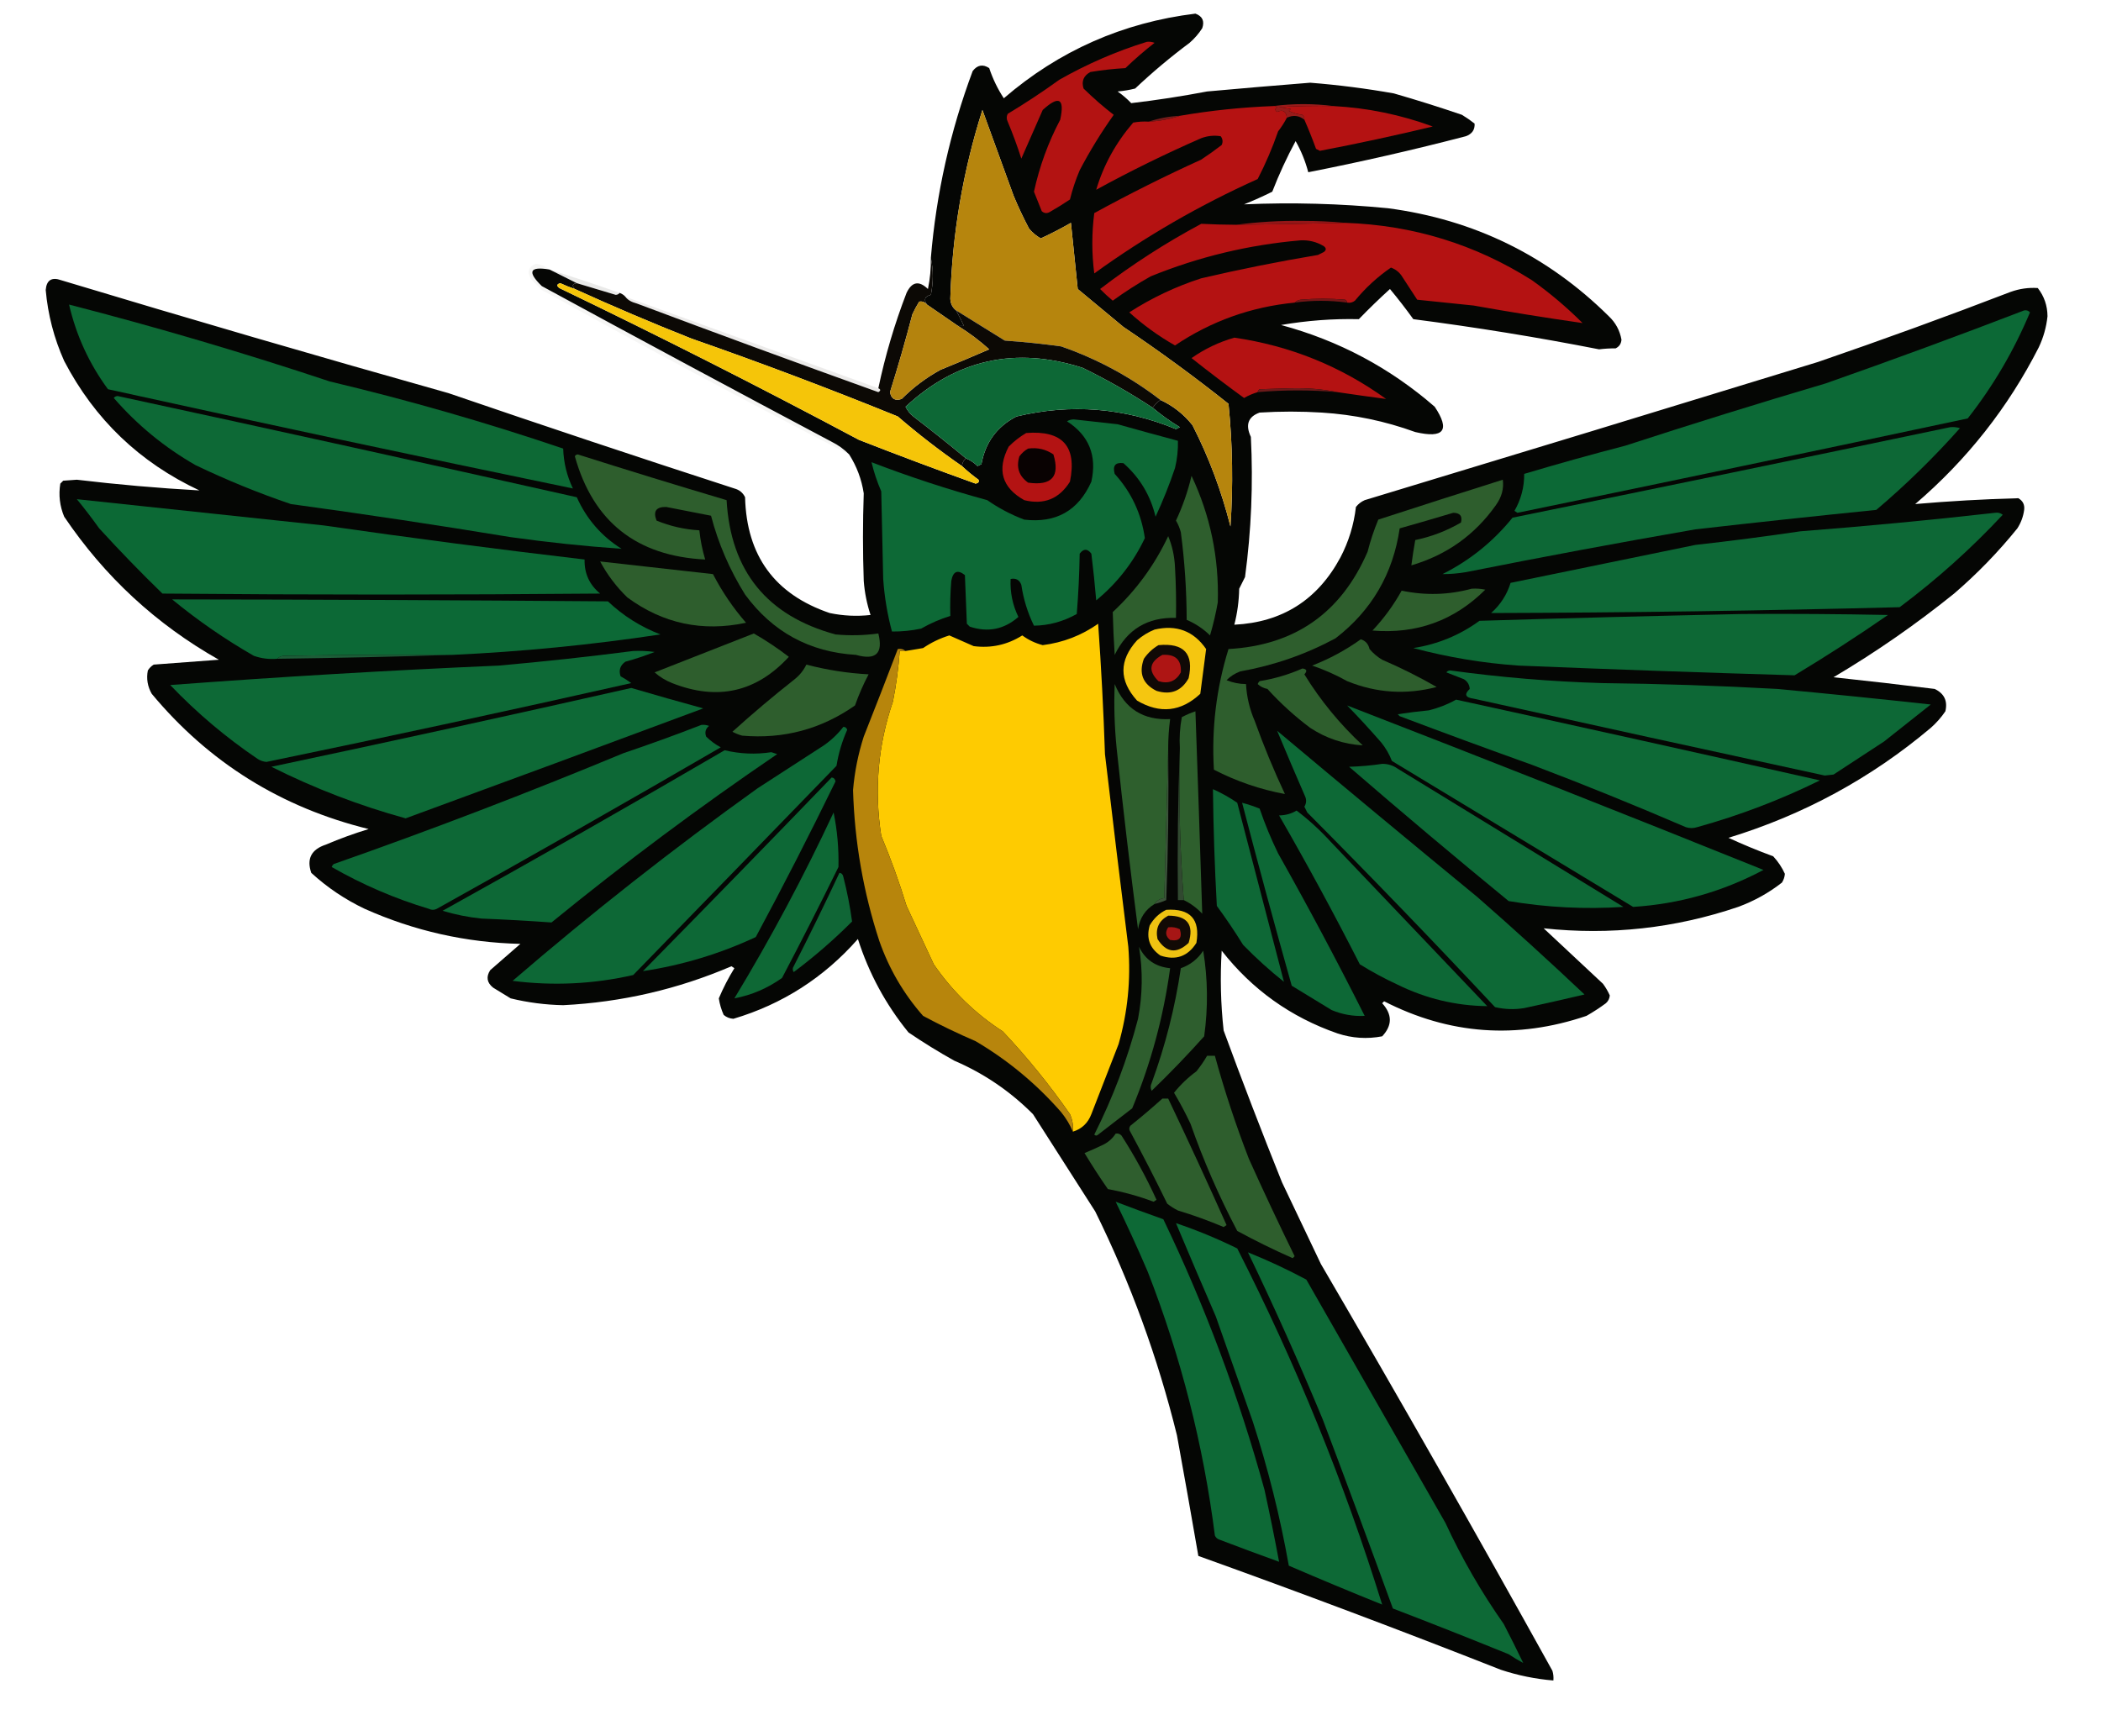 <svg width="599" height="495" viewBox="0 0 599 495" fill="none" xmlns="http://www.w3.org/2000/svg">
<path opacity="0.999" fill-rule="evenodd" clip-rule="evenodd" d="M242.095 129.577C240.665 128.115 239.001 126.913 237.104 125.97C209.539 111.345 181.992 96.547 154.464 81.575C150.24 77.46 150.979 75.887 156.682 76.858C159.271 78.153 161.859 79.448 164.447 80.743C163.174 80.911 162.989 81.466 163.892 82.407C162.486 81.936 161.1 81.381 159.733 80.743C158.72 81.026 158.627 81.489 159.455 82.13C188.237 95.974 216.708 110.402 244.868 125.415C255.897 129.729 266.99 133.891 278.146 137.901C278.94 137.771 279.218 137.401 278.978 136.791C277.301 135.571 275.73 134.277 274.264 132.906C274.352 131.989 274.722 131.249 275.373 130.687C276.623 131.194 277.732 131.934 278.701 132.906C279.071 132.722 279.44 132.536 279.81 132.351C280.92 126.158 284.248 121.626 289.793 118.756C305.31 115.043 320.469 116.246 335.273 122.363C335.643 122.178 336.012 121.993 336.382 121.808C333.616 120.142 331.028 118.292 328.617 116.258C329.241 115.426 329.981 114.686 330.836 114.039C334.45 115.71 337.5 118.115 339.987 121.253C344.673 130.449 348.278 140.067 350.803 150.109C351.601 138.437 351.416 126.783 350.248 115.149C340.56 107.435 330.576 100.128 320.298 93.229C315.954 89.622 311.609 86.015 307.264 82.407C306.637 76.123 305.991 69.834 305.323 63.54C302.51 65.16 299.644 66.64 296.726 67.979C295.461 67.271 294.352 66.346 293.398 65.205C291.768 62.127 290.289 58.982 288.961 55.771C285.996 47.607 283.038 39.468 280.087 31.354C274.523 48.848 271.473 66.791 270.936 85.182C271.001 86.597 271.555 87.707 272.6 88.512C273.407 90 274.147 91.48 274.818 92.951C274.264 92.951 273.709 92.951 273.154 92.951C270.176 90.91 267.218 88.875 264.28 86.847C263.287 85.424 263.657 84.499 265.39 84.072C266.12 80.472 266.12 76.957 265.39 73.529C266.925 55.208 270.9 37.45 277.314 20.255C278.659 18.511 280.23 18.234 282.029 19.423C283.042 22.468 284.428 25.335 286.188 28.024C301.922 14.467 320.132 6.421 340.819 3.885C342.818 4.625 343.465 6.012 342.761 8.047C341.766 9.598 340.564 10.985 339.155 12.209C333.722 16.259 328.545 20.606 323.626 25.249C321.994 25.662 320.33 25.939 318.634 26.082C320.032 27.06 321.326 28.17 322.517 29.411C329.738 28.564 336.948 27.454 344.147 26.082C353.941 25.195 363.74 24.363 373.542 23.585C381.542 24.217 389.492 25.235 397.392 26.637C403.913 28.512 410.384 30.547 416.804 32.741C418.054 33.505 419.255 34.337 420.409 35.238C420.521 36.993 419.689 38.195 417.913 38.845C403.008 42.733 388.033 46.155 372.988 49.111C372.169 45.985 370.967 43.026 369.383 40.233C366.861 44.909 364.642 49.718 362.727 54.661C360.103 55.969 357.422 57.171 354.685 58.268C368.384 57.679 382.064 58.048 395.728 59.378C420.239 62.624 441.223 72.89 458.678 90.177C460.602 91.991 461.804 94.211 462.283 96.836C462.21 98.002 461.655 98.834 460.619 99.333C458.99 99.327 457.419 99.419 455.905 99.61C438.366 96.175 420.71 93.309 402.938 91.009C400.808 88.049 398.59 85.182 396.282 82.407C393.225 85.189 390.267 88.056 387.408 91.009C379.99 90.847 372.595 91.402 365.223 92.674C381.657 97.102 396.262 104.871 409.039 115.981C413.517 122.703 411.668 125.108 403.492 123.195C394.895 120.069 386.021 118.219 376.87 117.646C370.954 117.276 365.038 117.276 359.122 117.646C355.837 118.822 355.005 121.134 356.626 124.582C357.3 137.955 356.746 151.273 354.962 164.538C354.408 165.647 353.853 166.757 353.298 167.867C353.23 171.37 352.768 174.792 351.912 178.133C365.546 177.459 375.622 171.077 382.139 158.988C384.512 154.454 385.992 149.645 386.576 144.56C387.25 143.7 388.082 143.053 389.072 142.618C432.18 129.569 475.257 116.435 518.301 103.217C536.762 96.877 555.062 90.218 573.209 83.24C575.738 82.327 578.328 81.957 580.974 82.13C582.799 84.469 583.725 87.15 583.747 90.177C583.42 93.281 582.588 96.241 581.251 99.055C572.521 116.217 560.78 131.107 546.032 143.728C555.805 142.884 565.605 142.329 575.428 142.063C576.72 142.803 577.275 143.912 577.092 145.392C576.842 147.284 576.193 149.042 575.15 150.664C569.715 157.397 563.708 163.594 557.125 169.254C546.242 178.03 534.781 185.983 522.738 193.117C532.362 194.135 541.976 195.245 551.579 196.446C554.311 197.752 555.328 199.879 554.629 202.828C553.449 204.565 552.062 206.137 550.469 207.545C533.469 221.88 514.243 232.331 492.788 238.899C496.914 240.803 501.167 242.561 505.544 244.17C506.941 245.68 508.051 247.345 508.872 249.165C508.803 250.068 508.525 250.9 508.04 251.662C504.285 254.606 500.125 256.919 495.561 258.599C477.534 264.71 459.046 266.745 440.098 264.703C445.723 269.959 451.361 275.231 457.014 280.519C457.793 281.57 458.44 282.679 458.955 283.848C458.879 284.74 458.509 285.48 457.846 286.068C456.072 287.38 454.223 288.582 452.3 289.675C432.439 296.411 413.211 295.024 394.618 285.513C394.434 285.698 394.248 285.883 394.064 286.068C396.972 289.254 396.972 292.399 394.064 295.502C389.755 296.33 385.504 296.053 381.307 294.669C367.988 290.034 356.988 282.173 348.307 271.085C347.843 278.687 348.027 286.271 348.861 293.837C354.186 308.34 359.733 322.768 365.5 337.122C369.198 344.891 372.895 352.66 376.593 360.429C398.999 398.783 420.999 437.443 442.594 476.41C442.868 477.317 442.96 478.242 442.871 479.184C437.783 478.767 432.791 477.749 427.896 476.132C399.367 464.888 370.618 454.067 341.651 443.669C339.67 432.194 337.636 420.725 335.55 409.263C330.088 387.131 322.323 365.858 312.256 345.446C306.34 336.197 300.424 326.948 294.508 317.699C287.991 311.157 280.503 306.07 272.045 302.438C267.605 299.964 263.261 297.282 259.011 294.392C252.541 286.456 247.734 277.577 244.591 267.755C234.896 278.764 223.064 286.349 209.095 290.507C208.044 290.443 207.119 290.073 206.322 289.397C205.645 287.893 205.183 286.321 204.935 284.681C206.186 281.716 207.665 278.849 209.372 276.079C209.095 275.894 208.817 275.709 208.54 275.524C193.243 282.082 177.251 285.782 160.565 286.623C155.492 286.523 150.5 285.876 145.59 284.681C143.926 283.663 142.262 282.646 140.598 281.628C138.811 280.211 138.534 278.546 139.766 276.634C142.632 274.137 145.497 271.64 148.363 269.142C132.882 268.782 118.092 265.452 103.992 259.154C98.382 256.488 93.297 253.065 88.74 248.887C87.366 244.886 88.753 242.204 92.9 240.841C96.888 239.141 100.956 237.661 105.102 236.401C80.146 230.259 59.532 217.403 43.261 197.834C42.065 195.746 41.695 193.526 42.151 191.174C42.583 190.493 43.138 189.938 43.815 189.51C49.998 189.038 56.192 188.576 62.395 188.122C44.525 178.012 29.827 164.417 18.302 147.335C17.035 144.298 16.665 141.154 17.193 137.901C17.47 137.623 17.748 137.346 18.025 137.068C19.319 136.976 20.613 136.884 21.907 136.791C33.537 138.177 45.184 139.194 56.849 139.843C39.826 131.874 26.977 119.573 18.302 102.94C15.409 96.476 13.652 89.724 13.033 82.685C13.27 79.861 14.749 78.936 17.47 79.91C54.169 90.978 90.959 101.707 127.842 112.096C154.949 121.384 182.125 130.447 209.372 139.288C210.79 139.668 211.807 140.501 212.423 141.785C212.845 158.47 220.887 169.477 236.549 174.804C240.4 175.611 244.283 175.796 248.196 175.359C247.158 172.219 246.511 168.981 246.255 165.647C245.966 157.312 245.966 148.988 246.255 140.675C245.642 136.677 244.256 132.977 242.095 129.577Z" fill="#050604"/>
<path fill-rule="evenodd" clip-rule="evenodd" d="M326.955 11.931C327.716 11.844 328.456 11.937 329.173 12.209C326.252 14.493 323.479 16.898 320.854 19.423C317.505 19.609 314.177 19.979 310.871 20.532C308.924 21.59 308.277 23.163 308.929 25.249C311.695 27.956 314.56 30.454 317.526 32.741C313.947 37.772 310.712 43.044 307.82 48.557C306.674 51.255 305.75 54.03 305.047 56.881C303.152 58.153 301.211 59.355 299.223 60.488C298.423 60.921 297.683 60.828 297.005 60.21C296.264 58.358 295.524 56.508 294.786 54.661C296.363 47.427 298.859 40.583 302.274 34.128C303.586 28.048 301.922 27.123 297.282 31.354C295.244 35.997 293.211 40.622 291.181 45.227C290.038 41.647 288.744 38.132 287.299 34.683C286.929 33.943 286.929 33.203 287.299 32.464C292.322 29.44 297.221 26.203 301.997 22.752C309.977 18.215 318.297 14.608 326.955 11.931Z" fill="#B31312"/>
<path fill-rule="evenodd" clip-rule="evenodd" d="M363.006 30.244C368.737 29.504 374.468 29.504 380.199 30.244C375.02 30.151 369.843 30.244 364.67 30.521C365.779 30.706 366.888 30.891 367.998 31.076C367.813 31.261 367.628 31.446 367.443 31.631C368.671 32.21 369.965 32.58 371.325 32.741C371.742 33.113 371.928 33.576 371.88 34.128C370.347 32.918 368.684 32.733 366.888 33.573C366.701 31.724 365.777 31.169 364.115 31.909C363.443 31.479 363.443 31.017 364.115 30.521C363.786 30.264 363.416 30.171 363.006 30.244Z" fill="#971B1A"/>
<path fill-rule="evenodd" clip-rule="evenodd" d="M380.2 30.244C389.941 30.776 399.369 32.718 408.486 36.071C397.876 38.62 387.152 40.932 376.317 43.007C375.947 42.822 375.578 42.637 375.208 42.452C374.181 39.625 373.071 36.85 371.88 34.128C371.928 33.576 371.743 33.113 371.325 32.741C369.966 32.58 368.672 32.21 367.443 31.631C367.628 31.446 367.813 31.261 367.998 31.076C366.888 30.891 365.779 30.706 364.67 30.521C369.843 30.244 375.02 30.151 380.2 30.244Z" fill="#B41212"/>
<path fill-rule="evenodd" clip-rule="evenodd" d="M336.382 33.019C333.574 33.973 330.617 34.528 327.508 34.683C330.315 33.728 333.273 33.173 336.382 33.019Z" fill="#751C1B"/>
<path fill-rule="evenodd" clip-rule="evenodd" d="M363.004 30.244C363.414 30.171 363.784 30.264 364.114 30.521C363.442 31.017 363.442 31.479 364.114 31.909C365.775 31.169 366.7 31.724 366.887 33.573C366.178 34.933 365.346 36.228 364.391 37.458C362.768 42.149 360.827 46.681 358.567 51.054C342.044 58.482 326.514 67.453 311.978 77.968C311.239 72.234 311.239 66.499 311.978 60.765C321.918 55.316 332.086 50.23 342.483 45.505C344.473 44.185 346.414 42.798 348.307 41.343C348.706 40.448 348.614 39.615 348.029 38.845C346.144 38.542 344.295 38.727 342.483 39.4C332.261 43.867 322.277 48.769 312.533 54.106C314.609 47.097 318.121 40.715 323.071 34.961C324.538 34.685 326.018 34.592 327.508 34.683C330.617 34.528 333.574 33.973 336.382 33.019C345.186 31.509 354.06 30.584 363.004 30.244Z" fill="#B51212"/>
<path fill-rule="evenodd" clip-rule="evenodd" d="M330.837 114.039C322.291 107.458 312.863 102.371 302.551 98.778C297.209 98.04 291.848 97.485 286.467 97.113C281.814 94.234 277.192 91.367 272.601 88.512C271.557 87.707 271.002 86.597 270.938 85.182C271.474 66.791 274.525 48.848 280.089 31.354C283.04 39.468 285.997 47.607 288.963 55.771C290.291 58.982 291.769 62.127 293.4 65.205C294.353 66.346 295.463 67.271 296.728 67.979C299.646 66.64 302.511 65.16 305.325 63.54C305.992 69.834 306.639 76.123 307.266 82.407C311.61 86.015 315.955 89.622 320.3 93.229C330.578 100.128 340.561 107.435 350.25 115.149C351.418 126.783 351.602 138.437 350.804 150.109C348.279 140.067 344.674 130.449 339.989 121.253C337.502 118.115 334.451 115.71 330.837 114.039Z" fill="#B6850D"/>
<path fill-rule="evenodd" clip-rule="evenodd" d="M383.526 63.54C373.174 63.796 362.822 63.981 352.467 64.095C358.639 63.27 364.925 62.9 371.324 62.985C375.488 62.985 379.555 63.17 383.526 63.54Z" fill="#941617"/>
<path fill-rule="evenodd" clip-rule="evenodd" d="M352.467 64.095C362.822 63.981 373.174 63.796 383.526 63.54C402.823 64.201 420.571 69.658 436.77 79.91C441.931 83.596 446.737 87.665 451.191 92.119C440.844 90.639 430.491 88.974 420.131 87.124C414.77 86.57 409.409 86.015 404.047 85.46C402.661 83.333 401.274 81.205 399.887 79.078C399.109 77.744 398 76.819 396.56 76.303C392.716 78.945 389.296 82.09 386.299 85.737C385.64 86.253 384.9 86.437 384.081 86.292C384.019 85.95 383.834 85.672 383.526 85.46C379.274 85.09 375.022 85.09 370.769 85.46C370.083 85.588 369.529 85.866 369.106 86.292C356.681 87.497 345.311 91.567 334.996 98.501C330.296 95.828 325.952 92.683 321.962 89.067C328.354 84.945 335.194 81.708 342.483 79.355C353.527 76.777 364.62 74.557 375.761 72.696C376.316 72.419 376.87 72.141 377.425 71.864C378.164 71.309 378.164 70.754 377.425 70.199C375.379 68.962 373.16 68.407 370.769 68.534C355.99 69.807 341.755 73.23 328.063 78.8C324.321 80.904 320.716 83.216 317.248 85.737C315.989 84.691 314.787 83.581 313.643 82.407C322.746 75.428 332.36 69.231 342.483 63.817C345.786 63.986 349.114 64.079 352.467 64.095Z" fill="#B41212"/>
<path opacity="0.999" fill-rule="evenodd" clip-rule="evenodd" d="M265.39 73.529C266.12 76.957 266.12 80.472 265.39 84.072C263.657 84.499 263.287 85.424 264.281 86.847C263.67 86.126 262.931 85.848 262.062 86.015C261.344 87.173 260.697 88.375 260.121 89.622C258.17 97.098 256.044 104.497 253.743 111.819C254.099 113.747 255.209 114.394 257.07 113.761C260.371 110.447 264.069 107.672 268.163 105.437C272.807 103.549 277.429 101.607 282.029 99.61C279.253 97.115 276.294 94.896 273.155 92.951C273.709 92.951 274.264 92.951 274.819 92.951C274.147 91.48 273.407 90 272.6 88.512C277.191 91.367 281.813 94.234 286.466 97.113C291.847 97.485 297.208 98.04 302.55 98.778C312.861 102.371 322.29 107.458 330.836 114.039C329.981 114.686 329.242 115.426 328.618 116.258C322.212 112.036 315.557 108.244 308.651 104.882C289.551 98.751 272.728 102.45 258.18 115.981C258.7 117.06 259.44 117.985 260.398 118.756C265.494 122.657 270.485 126.634 275.373 130.687C274.722 131.249 274.353 131.989 274.264 132.906C267.948 128.537 261.847 123.82 255.961 118.756C236.598 110.88 217.001 103.481 197.17 96.558C185.89 92.093 174.797 87.376 163.893 82.407C162.989 81.466 163.174 80.911 164.447 80.743C168.127 81.84 171.825 82.95 175.54 84.072C176.048 84.049 176.418 83.864 176.649 83.517C177.32 83.757 177.875 84.127 178.313 84.627C178.903 85.487 180.012 86.134 181.641 86.57C204.541 95.162 227.466 103.578 250.415 111.819C251.121 111.399 251.121 111.029 250.415 110.709C252.361 101.445 255.042 92.381 258.457 83.517C259.981 80.315 262.014 79.945 264.558 82.407C265.165 79.478 265.443 76.518 265.39 73.529Z" fill="#0C0905"/>
<path opacity="0.098" fill-rule="evenodd" clip-rule="evenodd" d="M156.684 76.858C163.364 78.963 170.02 81.183 176.65 83.517C176.419 83.864 176.049 84.048 175.541 84.072C171.826 82.95 168.128 81.84 164.448 80.743C161.86 79.448 159.272 78.153 156.684 76.858Z" fill="#2C2A21"/>
<path fill-rule="evenodd" clip-rule="evenodd" d="M384.08 86.292C379.102 85.606 374.11 85.606 369.105 86.292C369.529 85.866 370.083 85.588 370.769 85.46C375.022 85.09 379.273 85.09 383.526 85.46C383.834 85.672 384.019 85.95 384.08 86.292Z" fill="#741617"/>
<path fill-rule="evenodd" clip-rule="evenodd" d="M19.689 86.847C44.69 93.286 69.464 100.593 94.01 108.767C116.503 114.115 138.688 120.497 160.565 127.912C160.691 131.908 161.615 135.7 163.339 139.288C119.147 130.148 74.962 120.715 30.782 110.987C25.429 103.708 21.732 95.662 19.689 86.847Z" fill="#0D6935"/>
<path fill-rule="evenodd" clip-rule="evenodd" d="M577.092 88.512C577.747 88.39 578.301 88.575 578.756 89.067C574.175 99.997 568.263 110.079 561.008 119.311C518.262 128.428 475.462 137.4 432.611 146.225C432.334 146.04 432.057 145.855 431.779 145.67C433.658 142.404 434.583 138.889 434.552 135.126C444.099 132.275 453.713 129.593 463.393 127.08C482.352 120.904 501.394 114.984 520.52 109.322C539.526 102.645 558.385 95.709 577.092 88.512Z" fill="#0C6936"/>
<path fill-rule="evenodd" clip-rule="evenodd" d="M264.28 86.847C267.217 88.875 270.175 90.91 273.154 92.951C276.294 94.896 279.252 97.115 282.028 99.61C277.429 101.607 272.807 103.549 268.163 105.437C264.068 107.672 260.371 110.447 257.07 113.761C255.208 114.394 254.099 113.747 253.742 111.819C256.043 104.497 258.169 97.098 260.12 89.622C260.697 88.375 261.344 87.173 262.062 86.015C262.93 85.848 263.67 86.126 264.28 86.847Z" fill="#B4830D"/>
<path fill-rule="evenodd" clip-rule="evenodd" d="M163.892 82.407C174.797 87.376 185.889 92.093 197.17 96.558C217.001 103.481 236.597 110.88 255.961 118.756C261.846 123.82 267.947 128.537 274.263 132.906C275.73 134.277 277.301 135.571 278.978 136.791C279.217 137.401 278.94 137.771 278.146 137.901C266.989 133.891 255.897 129.729 244.868 125.415C216.708 110.402 188.237 95.974 159.455 82.13C158.627 81.489 158.72 81.026 159.732 80.743C161.1 81.381 162.486 81.936 163.892 82.407Z" fill="#F5C509"/>
<path opacity="0.09" fill-rule="evenodd" clip-rule="evenodd" d="M178.312 84.627C202.34 93.319 226.374 102.013 250.414 110.709C251.12 111.029 251.12 111.399 250.414 111.819C227.465 103.578 204.54 95.162 181.64 86.57C180.012 86.134 178.903 85.487 178.312 84.627Z" fill="#2F2B20"/>
<path fill-rule="evenodd" clip-rule="evenodd" d="M381.308 111.819C377.089 110.972 372.745 110.602 368.274 110.709C365.224 110.802 362.173 110.894 359.123 110.987C358.815 111.199 358.63 111.477 358.568 111.819C357.222 112.214 355.928 112.769 354.686 113.484C349.616 109.798 344.624 106.006 339.711 102.108C343.462 99.471 347.53 97.529 351.913 96.281C367.801 98.591 382.221 104.418 395.174 113.761C390.569 113.156 385.948 112.508 381.308 111.819Z" fill="#B41212"/>
<path fill-rule="evenodd" clip-rule="evenodd" d="M328.618 116.258C331.029 118.292 333.617 120.142 336.382 121.808C336.013 121.993 335.643 122.178 335.273 122.363C320.47 116.246 305.31 115.043 289.794 118.756C284.248 121.626 280.921 126.158 279.81 132.351C279.44 132.536 279.071 132.722 278.701 132.906C277.733 131.934 276.623 131.194 275.373 130.687C270.485 126.634 265.494 122.657 260.398 118.756C259.44 117.985 258.7 117.06 258.18 115.981C272.728 102.45 289.551 98.751 308.651 104.882C315.557 108.244 322.212 112.036 328.618 116.258Z" fill="#0D6836"/>
<path fill-rule="evenodd" clip-rule="evenodd" d="M381.308 111.819C373.711 111.164 366.131 111.164 358.568 111.819C358.63 111.477 358.815 111.199 359.123 110.987C362.173 110.894 365.224 110.802 368.274 110.709C372.745 110.602 377.089 110.972 381.308 111.819Z" fill="#6D1A1A"/>
<path opacity="0.043" fill-rule="evenodd" clip-rule="evenodd" d="M156.683 76.858C150.98 75.887 150.241 77.46 154.465 81.575C181.993 96.547 209.54 111.345 237.105 125.97C239.002 126.913 240.666 128.115 242.096 129.577C212.669 114.392 183.458 98.761 154.465 82.685C153.448 81.668 152.431 80.65 151.414 79.633C150.159 77.574 150.622 76.094 152.801 75.193C154.285 75.437 155.579 75.992 156.683 76.858Z" fill="#393628"/>
<path fill-rule="evenodd" clip-rule="evenodd" d="M32.445 113.484C32.676 113.137 33.046 112.953 33.555 112.929C77.24 122.377 120.871 131.996 164.447 141.785C167.229 147.989 171.481 152.891 177.204 156.491C166.649 155.75 156.111 154.64 145.59 153.161C124.737 149.728 103.846 146.584 82.917 143.728C73.635 140.571 64.576 136.871 55.74 132.629C46.874 127.547 39.11 121.166 32.445 113.484Z" fill="#0D6936"/>
<path fill-rule="evenodd" clip-rule="evenodd" d="M304.215 120.143C304.741 119.781 305.388 119.596 306.156 119.588C310.314 120.069 314.473 120.531 318.635 120.975C324.357 122.582 330.088 124.155 335.829 125.692C335.896 128.318 335.619 130.908 334.997 133.461C333.398 138.206 331.549 142.83 329.451 147.335C327.997 141.263 324.946 136.176 320.299 132.074C317.991 131.77 317.159 132.788 317.803 135.126C322.538 140.333 325.403 146.437 326.4 153.439C323.118 160.362 318.496 166.282 312.534 171.197C312.159 166.743 311.697 162.303 311.148 157.878C310.038 156.398 308.929 156.398 307.82 157.878C307.727 163.621 307.449 169.356 306.988 175.081C303.107 177.245 299.04 178.355 294.786 178.411C292.989 174.739 291.787 170.855 291.181 166.757C290.666 165.351 289.649 164.796 288.131 165.093C287.947 168.889 288.686 172.496 290.349 175.914C286.273 179.477 281.651 180.402 276.483 178.688C276.206 178.411 275.929 178.133 275.651 177.856C275.467 173.232 275.282 168.607 275.097 163.983C273.01 162.339 271.716 162.894 271.214 165.647C270.938 168.972 270.845 172.302 270.937 175.636C268.078 176.509 265.305 177.711 262.618 179.243C259.873 179.826 257.1 180.103 254.298 180.076C252.988 175.172 252.156 170.178 251.802 165.093C251.618 156.769 251.432 148.445 251.248 140.121C250.054 137.355 249.13 134.581 248.475 131.797C259.277 135.954 270.278 139.561 281.475 142.618C284.725 144.892 288.238 146.741 292.013 148.167C301.074 149.231 307.452 145.624 311.148 137.346C312.798 129.931 310.487 124.196 304.215 120.143Z" fill="#0D6936"/>
<path fill-rule="evenodd" clip-rule="evenodd" d="M556.016 121.808C556.959 121.719 557.885 121.811 558.789 122.085C551.361 130.443 543.412 138.212 534.94 145.392C517.734 147.133 500.54 148.982 483.36 150.942C461.49 154.74 439.674 158.81 417.913 163.15C415.685 163.523 413.467 163.707 411.258 163.705C419.051 159.797 425.706 154.432 431.224 147.612C472.914 139.121 514.511 130.52 556.016 121.808Z" fill="#0D6836"/>
<path fill-rule="evenodd" clip-rule="evenodd" d="M163.893 130.132C164.023 129.8 164.3 129.616 164.725 129.577C178.829 134.053 192.972 138.4 207.154 142.618C208.313 162.832 218.667 175.596 238.213 180.908C242.296 181.287 246.363 181.195 250.415 180.631C251.846 186.32 249.72 188.355 244.037 186.735C230.805 185.943 220.267 180.208 212.423 169.532C208.036 162.514 204.801 155.023 202.717 147.057C198.459 146.224 194.207 145.392 189.96 144.56C187.066 144.492 186.141 145.787 187.187 148.444C191.064 150.042 195.131 150.967 199.389 151.219C199.68 154.049 200.235 156.824 201.053 159.543C181.495 158.572 169.108 148.768 163.893 130.132Z" fill="#2E5E2D"/>
<path fill-rule="evenodd" clip-rule="evenodd" d="M339.71 135.681C345.067 147.028 347.562 159.051 347.198 171.752C346.636 174.949 345.896 178.093 344.979 181.186C343.047 179.293 340.829 177.813 338.324 176.746C338.303 168.383 337.749 160.059 336.66 151.774C336.351 150.6 335.889 149.491 335.273 148.445C337.196 144.337 338.675 140.083 339.71 135.681Z" fill="#2E5E2D"/>
<path fill-rule="evenodd" clip-rule="evenodd" d="M292.567 123.473C302.934 122.65 307.094 127.275 305.046 137.346C301.99 142.244 297.646 144.002 292.012 142.618C285.641 139.031 284.162 133.944 287.575 127.357C289.104 125.82 290.768 124.525 292.567 123.473Z" fill="#B31313"/>
<path fill-rule="evenodd" clip-rule="evenodd" d="M293.122 127.912C295.775 127.545 298.179 128.1 300.332 129.577C302.248 135.898 299.844 138.581 293.122 137.623C290.505 135.768 289.673 133.271 290.626 130.132C291.319 129.192 292.151 128.452 293.122 127.912Z" fill="#090202"/>
<path fill-rule="evenodd" clip-rule="evenodd" d="M21.908 142.34C45.385 144.837 68.864 147.335 92.346 149.832C117.077 153.393 141.85 156.63 166.667 159.543C166.566 163.504 168.045 166.741 171.104 169.255C129.506 169.625 87.909 169.625 46.312 169.255C40.132 163.256 34.124 157.059 28.286 150.664C26.206 147.763 24.079 144.988 21.908 142.34Z" fill="#0C6935"/>
<path fill-rule="evenodd" clip-rule="evenodd" d="M428.45 136.791C428.79 139.31 428.143 141.715 426.509 144.005C420.496 152.523 412.454 158.257 402.383 161.208C402.693 158.792 403.062 156.388 403.492 153.994C408.106 153.04 412.451 151.376 416.526 148.999C416.989 147.16 416.249 146.235 414.307 146.225C409.242 147.746 404.158 149.226 399.055 150.664C397.155 163.63 391.054 174.082 380.752 182.018C372.215 186.606 363.156 189.751 353.575 191.452C352.072 192.015 350.778 192.847 349.693 193.949C351.471 194.675 353.32 195.045 355.239 195.059C355.44 198.714 356.272 202.229 357.735 205.603C360.278 212.683 363.144 219.62 366.332 226.413C359.282 225.109 352.534 222.797 346.088 219.476C345.389 207.735 346.775 196.266 350.248 185.07C369.146 184.021 382.364 174.772 389.904 157.323C390.702 154.186 391.719 151.134 392.954 148.167C404.82 144.301 416.652 140.51 428.45 136.791Z" fill="#2E5E2D"/>
<path fill-rule="evenodd" clip-rule="evenodd" d="M568.772 146.225C569.593 146.079 570.331 146.264 570.991 146.78C561.978 156.444 552.18 165.23 541.595 173.139C502.776 174.142 463.952 174.697 425.123 174.804C427.789 172.423 429.638 169.556 430.669 166.202C448.233 162.595 465.796 158.988 483.359 155.381C493.368 154.265 503.351 152.97 513.309 151.497C531.912 150.059 550.399 148.302 568.772 146.225Z" fill="#0D6836"/>
<path fill-rule="evenodd" clip-rule="evenodd" d="M333.055 152.884C334.21 155.663 334.857 158.623 334.996 161.763C335.274 166.569 335.366 171.378 335.274 176.191C327.169 175.944 321.345 179.459 317.803 186.735C317.534 182.646 317.35 178.576 317.248 174.526C323.938 168.303 329.207 161.089 333.055 152.884Z" fill="#2E5E2D"/>
<path fill-rule="evenodd" clip-rule="evenodd" d="M171.104 160.098C181.815 161.314 192.538 162.516 203.272 163.705C205.866 168.714 209.009 173.338 212.701 177.578C200.269 180.225 188.991 177.821 178.868 170.364C175.72 167.315 173.132 163.893 171.104 160.098Z" fill="#2E5E2D"/>
<path fill-rule="evenodd" clip-rule="evenodd" d="M419.577 167.867C420.884 167.777 422.178 167.869 423.46 168.145C414.594 176.961 403.872 180.845 391.291 179.798C394.538 176.351 397.312 172.559 399.61 168.422C406.365 169.839 413.021 169.654 419.577 167.867Z" fill="#2E5E2D"/>
<path fill-rule="evenodd" clip-rule="evenodd" d="M128.951 186.735C112.865 186.642 96.781 186.735 80.698 187.012C80.012 187.141 79.457 187.419 79.034 187.845C76.74 188.041 74.521 187.764 72.378 187.012C64.156 182.298 56.391 176.933 49.084 170.919C90.495 170.959 131.908 171.145 173.321 171.474C177.674 175.596 182.666 178.741 188.296 180.908C168.618 183.876 148.837 185.818 128.951 186.735Z" fill="#0C6936"/>
<path fill-rule="evenodd" clip-rule="evenodd" d="M496.67 175.081C510.537 174.989 524.403 175.081 538.267 175.359C529.582 181.37 520.708 187.104 511.645 192.562C485.394 191.788 459.142 190.862 432.888 189.787C422.743 189.082 412.76 187.417 402.938 184.793C409.885 183.711 416.171 181.122 421.795 177.024C446.839 176.252 471.798 175.605 496.67 175.081Z" fill="#0D6835"/>
<path fill-rule="evenodd" clip-rule="evenodd" d="M305.877 322.693C306.038 320.946 305.76 319.281 305.045 317.699C299.265 309.379 292.887 301.518 285.911 294.114C278.078 289.052 271.515 282.67 266.221 274.969C263.624 269.403 261.036 263.853 258.457 258.321C256.384 251.547 253.981 244.888 251.246 238.344C249.204 225.261 250.314 212.498 254.574 200.053C255.526 195.278 256.173 190.468 256.515 185.625C257.07 185.625 257.625 185.625 258.179 185.625C259.836 185.349 261.5 185.071 263.171 184.793C265.505 183.208 268.001 182.006 270.658 181.186C272.943 182.197 275.254 183.214 277.591 184.238C282.58 184.886 287.202 183.869 291.457 181.186C293.2 182.473 295.141 183.398 297.281 183.96C303.081 183.229 308.35 181.194 313.088 177.856C313.966 190.228 314.612 202.621 315.029 215.036C317.175 233.357 319.393 251.67 321.684 269.975C322.428 279.388 321.504 288.637 318.911 297.721C316.323 304.381 313.735 311.04 311.146 317.699C310.179 320.24 308.423 321.905 305.877 322.693Z" fill="#FECB01"/>
<path fill-rule="evenodd" clip-rule="evenodd" d="M329.173 179.521C335.402 178.066 340.302 179.916 343.87 185.07C343.33 189.298 342.776 193.552 342.207 197.834C336.715 202.962 330.706 203.609 324.181 199.776C319.005 194.042 319.005 188.307 324.181 182.573C325.714 181.255 327.377 180.238 329.173 179.521Z" fill="#F5C610"/>
<path fill-rule="evenodd" clip-rule="evenodd" d="M214.919 180.631C218.39 182.622 221.718 184.842 224.902 187.29C215.634 197.378 204.541 199.876 191.624 194.781C189.755 194.034 188.091 193.017 186.633 191.729C196.104 188.018 205.533 184.318 214.919 180.631Z" fill="#2E5E2D"/>
<path fill-rule="evenodd" clip-rule="evenodd" d="M387.963 182.295C389.288 182.694 390.12 183.619 390.459 185.07C391.498 186.296 392.7 187.313 394.064 188.122C399.413 190.428 404.59 193.018 409.594 195.891C400.901 198.164 392.397 197.609 384.081 194.226C380.895 192.448 377.567 190.968 374.098 189.787C379.073 187.855 383.694 185.358 387.963 182.295Z" fill="#2E5E2D"/>
<path fill-rule="evenodd" clip-rule="evenodd" d="M128.952 186.735C112.406 187.263 95.767 187.632 79.035 187.845C79.458 187.419 80.013 187.141 80.699 187.012C96.782 186.735 112.866 186.642 128.952 186.735Z" fill="#1D5D38"/>
<path fill-rule="evenodd" clip-rule="evenodd" d="M330.282 183.96C337.563 183.272 340.428 186.416 338.879 193.394C336.852 197.04 333.802 198.243 329.728 197.001C325.811 195.053 324.61 192.001 326.123 187.845C327.24 186.229 328.627 184.934 330.282 183.96Z" fill="#100906"/>
<path fill-rule="evenodd" clip-rule="evenodd" d="M180.531 185.625C182.573 185.533 184.607 185.626 186.632 185.902C183.917 186.982 181.143 187.907 178.313 188.677C176.811 189.712 176.349 191.099 176.926 192.839C177.99 193.417 179.006 194.064 179.977 194.781C145.385 202.578 110.72 210.07 75.984 217.256C75.081 217.187 74.249 216.909 73.488 216.424C64.448 210.317 56.129 203.289 48.529 195.336C79.74 192.989 110.984 191.139 142.262 189.787C155.127 188.643 167.883 187.256 180.531 185.625Z" fill="#0D6936"/>
<path fill-rule="evenodd" clip-rule="evenodd" d="M229.894 189.51C235.705 191.033 241.621 191.958 247.642 192.284C246.136 195.138 244.842 198.098 243.76 201.163C234.1 207.929 223.377 210.796 211.592 209.765C210.623 209.503 209.699 209.133 208.818 208.655C214.572 203.452 220.488 198.457 226.567 193.672C228.019 192.503 229.128 191.115 229.894 189.51Z" fill="#2E5E2D"/>
<path fill-rule="evenodd" clip-rule="evenodd" d="M331.392 186.735C335.116 186.485 336.872 188.15 336.661 191.729C335.252 194.265 333.125 195.097 330.283 194.226C327.28 191.292 327.649 188.795 331.392 186.735Z" fill="#AE1514"/>
<path fill-rule="evenodd" clip-rule="evenodd" d="M371.325 190.619C372.577 190.772 372.762 191.327 371.879 192.284C376.467 199.75 382.014 206.502 388.518 212.539C383.11 212.215 378.118 210.55 373.543 207.545C369.144 204.255 365.077 200.555 361.342 196.446C360.276 196.246 359.351 195.784 358.568 195.059C358.684 194.734 358.87 194.456 359.123 194.226C363.405 193.528 367.472 192.326 371.325 190.619Z" fill="#2E5E2D"/>
<path fill-rule="evenodd" clip-rule="evenodd" d="M412.367 191.729C412.598 191.383 412.968 191.198 413.476 191.174C427.826 193.149 442.246 194.351 456.738 194.781C473.389 194.967 490.028 195.522 506.654 196.446C521.275 197.805 535.88 199.284 550.47 200.886C546.033 204.4 541.596 207.915 537.159 211.429C532.352 214.574 527.545 217.718 522.738 220.863C521.907 220.956 521.075 221.048 520.243 221.141C486.861 213.905 453.491 206.599 420.132 199.221C417.762 198.916 417.392 197.991 419.023 196.446C418.943 195.253 418.389 194.327 417.359 193.672C415.681 193.015 414.017 192.368 412.367 191.729Z" fill="#0D6836"/>
<path fill-rule="evenodd" clip-rule="evenodd" d="M179.978 196.169C186.828 198.177 193.668 200.119 200.499 201.995C172.186 212.539 143.9 222.991 115.641 233.349C102.406 229.706 89.65 224.804 77.371 218.643C111.699 211.377 145.902 203.886 179.978 196.169Z" fill="#0D6936"/>
<path fill-rule="evenodd" clip-rule="evenodd" d="M415.141 199.498C449.749 207.057 484.32 214.733 518.857 222.528C507.614 228.061 495.966 232.501 483.915 235.846C482.806 236.217 481.696 236.217 480.587 235.846C466.109 229.6 451.503 223.681 436.771 218.089C424.151 213.571 411.58 208.947 399.057 204.215C398.872 204.03 398.687 203.845 398.502 203.66C401.45 203.209 404.408 202.84 407.376 202.55C410.154 201.863 412.743 200.846 415.141 199.498Z" fill="#0D6936"/>
<path fill-rule="evenodd" clip-rule="evenodd" d="M333.055 213.372C332.685 227.524 332.316 241.768 331.946 256.101C330.693 256.259 329.768 256.814 329.173 257.766C326.506 259.391 324.934 261.796 324.458 264.98C322.22 247.823 320.186 230.62 318.357 213.372C317.742 207.276 317.556 201.171 317.803 195.059C320.691 202.104 325.96 205.433 333.61 205.048C333.241 207.807 333.057 210.582 333.055 213.372Z" fill="#2E5F2D"/>
<path fill-rule="evenodd" clip-rule="evenodd" d="M337.493 256.656C336.396 242.354 336.027 227.926 336.383 213.372C336.201 210.389 336.386 207.429 336.938 204.493C338.186 203.83 339.481 203.275 340.82 202.828C341.505 222.073 342.151 241.311 342.762 260.541C341.214 258.896 339.458 257.601 337.493 256.656Z" fill="#2E5F2D"/>
<path fill-rule="evenodd" clip-rule="evenodd" d="M199.944 206.712C200.706 206.625 201.445 206.718 202.163 206.99C201.15 207.803 200.873 208.821 201.331 210.042C202.57 211.263 203.956 212.28 205.49 213.094C178.619 228.706 151.627 244.059 124.514 259.154C123.775 259.524 123.035 259.524 122.296 259.154C112.585 256.237 103.341 252.26 94.564 247.223C94.68 246.897 94.866 246.62 95.119 246.39C122.967 236.62 150.513 226.076 177.759 214.759C185.278 212.222 192.673 209.54 199.944 206.712Z" fill="#0D6836"/>
<path fill-rule="evenodd" clip-rule="evenodd" d="M384.08 201.163C423.661 216.496 463.224 232.127 502.771 248.055C491.108 254.255 478.721 257.769 465.611 258.599C442.686 244.725 419.761 230.852 396.837 216.979C396.102 215.076 395.086 213.319 393.786 211.707C390.625 208.083 387.39 204.569 384.08 201.163Z" fill="#0D6936"/>
<path fill-rule="evenodd" clip-rule="evenodd" d="M206.599 213.927C211.004 214.983 215.441 215.169 219.91 214.482C220.465 214.666 221.019 214.852 221.574 215.036C199.435 230.091 177.99 246.092 157.237 263.038C150.612 262.564 143.957 262.194 137.27 261.928C133.502 261.54 129.804 260.801 126.178 259.709C153.182 244.721 179.989 229.461 206.599 213.927Z" fill="#0D6836"/>
<path fill-rule="evenodd" clip-rule="evenodd" d="M240.432 207.267C240.985 207.251 241.354 207.528 241.541 208.1C240.075 211.391 239.058 214.812 238.49 218.366C219.153 238.328 199.833 258.213 180.532 278.021C169.174 280.614 157.712 281.169 146.145 279.686C168.643 260.315 191.938 242.002 216.028 224.748C222.313 220.678 228.6 216.609 234.885 212.539C237.027 211.043 238.875 209.286 240.432 207.267Z" fill="#0D6836"/>
<path fill-rule="evenodd" clip-rule="evenodd" d="M364.115 208.377C383.066 224.284 402.108 240.1 421.242 255.824C431.59 264.884 441.759 274.132 451.747 283.571C446.032 284.925 440.301 286.219 434.553 287.455C431.762 287.915 428.989 287.823 426.234 287.178C408.726 268.456 390.886 249.959 372.712 231.684C372.435 231.129 372.157 230.575 371.88 230.02C372.426 229.133 372.518 228.208 372.157 227.245C369.424 220.984 366.743 214.695 364.115 208.377Z" fill="#0D6936"/>
<path fill-rule="evenodd" clip-rule="evenodd" d="M345.812 225.025C348.228 226.096 350.538 227.39 352.745 228.91C357.217 245.973 361.654 262.991 366.056 279.964C361.964 276.708 358.082 273.194 354.409 269.42C352.044 265.604 349.548 261.904 346.922 258.321C346.306 247.23 345.936 236.132 345.812 225.025Z" fill="#0E6836"/>
<path fill-rule="evenodd" clip-rule="evenodd" d="M333.054 213.372C333.239 227.805 333.054 242.233 332.5 256.656C331.418 257.14 330.309 257.51 329.172 257.766C329.768 256.814 330.692 256.259 331.945 256.101C332.315 241.768 332.684 227.524 333.054 213.372Z" fill="#3B543A"/>
<path fill-rule="evenodd" clip-rule="evenodd" d="M394.063 217.811C395.686 217.789 397.164 218.251 398.501 219.198C419.946 232.332 441.392 245.465 462.838 258.599C451.848 259.317 440.941 258.762 430.114 256.934C414.792 244.379 399.632 231.616 384.635 218.644C387.878 218.548 391.021 218.27 394.063 217.811Z" fill="#0D6836"/>
<path fill-rule="evenodd" clip-rule="evenodd" d="M336.383 213.372C336.026 227.926 336.396 242.354 337.492 256.656C336.938 256.656 336.383 256.656 335.828 256.656C335.645 242.133 335.83 227.704 336.383 213.372Z" fill="#314930"/>
<path fill-rule="evenodd" clip-rule="evenodd" d="M369.662 231.129C373.124 233.758 376.359 236.717 379.368 240.008C394.266 255.654 409.148 271.284 424.015 286.9C415.081 286.793 406.577 284.758 398.502 280.796C394.747 279.057 391.142 277.115 387.687 274.969C380.359 260.579 372.687 246.428 364.67 232.517C366.528 232.485 368.192 232.022 369.662 231.129Z" fill="#0D6836"/>
<path fill-rule="evenodd" clip-rule="evenodd" d="M258.18 185.625C257.625 185.625 257.071 185.625 256.516 185.625C256.174 190.468 255.527 195.277 254.575 200.053C250.314 212.498 249.205 225.261 251.247 238.344C253.982 244.888 256.385 251.547 258.457 258.321C261.036 263.853 263.625 269.403 266.222 274.969C271.516 282.67 278.079 289.052 285.912 294.114C292.888 301.518 299.266 309.379 305.046 317.699C305.761 319.281 306.039 320.946 305.878 322.693C305.089 320.775 303.98 318.925 302.55 317.144C295.495 309.065 287.36 302.313 278.147 296.889C273.04 294.694 268.049 292.29 263.172 289.675C257.631 283.384 253.471 276.263 250.693 268.31C246.133 254.35 243.637 240.014 243.205 225.303C243.642 220.105 244.659 215.018 246.256 210.042C249.549 201.726 252.785 193.402 255.962 185.07C256.848 184.921 257.588 185.107 258.18 185.625Z" fill="#B7850C"/>
<path fill-rule="evenodd" clip-rule="evenodd" d="M237.104 221.696C237.706 221.762 238.076 222.132 238.213 222.805C230.943 237.722 223.363 252.52 215.473 267.2C205.186 271.991 194.464 275.228 183.305 276.911C201.365 258.564 219.298 240.159 237.104 221.696Z" fill="#0D6836"/>
<path fill-rule="evenodd" clip-rule="evenodd" d="M237.659 231.684C238.702 236.743 239.164 241.923 239.046 247.223C233.826 257.853 228.465 268.397 222.961 278.854C218.813 281.811 214.284 283.753 209.373 284.68C219.726 267.573 229.155 249.908 237.659 231.684Z" fill="#0E6835"/>
<path fill-rule="evenodd" clip-rule="evenodd" d="M354.131 228.91C355.822 229.351 357.486 229.906 359.123 230.575C360.602 234.916 362.358 239.17 364.392 243.338C372.972 258.564 381.198 274.009 389.073 289.675C385.823 289.839 382.68 289.284 379.644 288.01C375.854 285.698 372.064 283.386 368.274 281.073C363.377 263.699 358.663 246.311 354.131 228.91Z" fill="#0D6836"/>
<path fill-rule="evenodd" clip-rule="evenodd" d="M239.323 248.887C239.925 248.954 240.295 249.324 240.432 249.997C241.521 254.242 242.353 258.497 242.928 262.761C237.71 267.985 232.163 272.794 226.289 277.189C225.919 276.634 225.919 276.079 226.289 275.524C230.782 266.718 235.127 257.84 239.323 248.887Z" fill="#106636"/>
<path fill-rule="evenodd" clip-rule="evenodd" d="M332.501 259.431C339.362 258.987 342.228 262.132 341.098 268.865C338.636 272.742 335.215 273.945 330.837 272.472C327.764 270.351 326.747 267.484 327.787 263.871C328.95 261.871 330.522 260.391 332.501 259.431Z" fill="#EFC312"/>
<path fill-rule="evenodd" clip-rule="evenodd" d="M333.055 261.096C338.52 261.101 340.461 263.691 338.879 268.865C335.449 272.054 332.49 271.683 330.005 267.755C329.38 264.752 330.397 262.533 333.055 261.096Z" fill="#120A05"/>
<path fill-rule="evenodd" clip-rule="evenodd" d="M333.055 264.425C334.222 264.26 335.331 264.444 336.383 264.98C337.146 267.455 336.222 268.473 333.609 268.033C332.315 267.01 332.13 265.808 333.055 264.425Z" fill="#A61615"/>
<path fill-rule="evenodd" clip-rule="evenodd" d="M343.038 271.085C344.362 279.129 344.454 287.268 343.315 295.502C338.525 300.85 333.534 306.029 328.34 311.04C327.97 310.3 327.97 309.56 328.34 308.82C332.237 298.189 335.01 287.275 336.659 276.079C339.354 275.141 341.48 273.476 343.038 271.085Z" fill="#2E5E2E"/>
<path fill-rule="evenodd" clip-rule="evenodd" d="M324.735 269.975C326.511 273.645 329.469 275.679 333.609 276.079C331.727 289.902 328.122 303.22 322.794 316.034C319.559 318.531 316.323 321.029 313.088 323.526C312.718 323.896 312.348 323.896 311.979 323.526C317.294 312.978 321.453 301.972 324.458 290.507C325.762 283.648 325.854 276.804 324.735 269.975Z" fill="#2E5E2E"/>
<path fill-rule="evenodd" clip-rule="evenodd" d="M344.147 301.051C344.887 301.051 345.627 301.051 346.366 301.051C349.094 310.997 352.329 320.801 356.072 330.462C360.274 339.795 364.619 349.044 369.106 358.209C368.921 358.394 368.736 358.579 368.551 358.764C363.149 356.384 357.88 353.795 352.744 350.995C347.551 341.136 343.114 330.962 339.433 320.474C338.011 317.444 336.44 314.484 334.719 311.595C336.578 309.272 338.704 307.237 341.097 305.49C342.236 304.077 343.253 302.597 344.147 301.051Z" fill="#2E5E2D"/>
<path fill-rule="evenodd" clip-rule="evenodd" d="M331.392 313.26C331.946 313.26 332.501 313.26 333.056 313.26C338.744 325.198 344.29 337.222 349.695 349.33C349.417 349.515 349.14 349.7 348.863 349.885C344.602 348.078 340.257 346.505 335.829 345.168C334.748 344.623 333.731 343.975 332.778 343.226C329.407 336.295 325.895 329.451 322.24 322.693C321.87 322.138 321.87 321.584 322.24 321.029C325.421 318.485 328.472 315.895 331.392 313.26Z" fill="#2E5E2D"/>
<path fill-rule="evenodd" clip-rule="evenodd" d="M318.079 323.248C318.731 323.127 319.285 323.312 319.743 323.803C323.493 329.641 326.821 335.745 329.726 342.116C329.449 342.301 329.172 342.486 328.894 342.671C324.658 341.079 320.313 339.877 315.861 339.064C313.533 335.717 311.314 332.294 309.205 328.798C311.091 328.016 312.939 327.183 314.751 326.3C316.136 325.562 317.245 324.545 318.079 323.248Z" fill="#2F5E2E"/>
<path fill-rule="evenodd" clip-rule="evenodd" d="M335.273 348.775C341.252 350.795 347.075 353.199 352.744 355.989C369.452 388.809 383.226 422.66 394.064 457.542C385.126 453.946 376.252 450.246 367.442 446.443C364.974 432.529 361.554 418.84 357.181 405.378C353.672 395.395 350.16 385.406 346.643 375.412C342.802 366.567 339.012 357.689 335.273 348.775Z" fill="#0D6936"/>
<path fill-rule="evenodd" clip-rule="evenodd" d="M318.08 342.671C322.55 344.379 327.08 346.044 331.669 347.665C343.558 372.427 353.171 398.139 360.509 424.801C362.005 431.636 363.391 438.48 364.669 445.334C358.917 443.261 353.186 441.134 347.475 438.952C346.961 438.736 346.591 438.366 346.366 437.842C343.071 411.98 336.692 386.916 327.231 362.649C324.335 355.886 321.284 349.227 318.08 342.671Z" fill="#0D6936"/>
<path fill-rule="evenodd" clip-rule="evenodd" d="M355.795 357.099C361.497 359.397 367.043 361.987 372.434 364.868C385.637 387.955 398.856 411.077 412.09 434.235C416.795 444.398 422.342 454.017 428.729 463.091C430.667 466.842 432.516 470.541 434.275 474.19C432.842 473.428 431.456 472.595 430.115 471.693C419.15 467.235 408.15 462.888 397.115 458.652C390.574 440.685 383.919 422.742 377.148 404.823C370.455 388.662 363.337 372.753 355.795 357.099Z" fill="#0D6936"/>
</svg>
